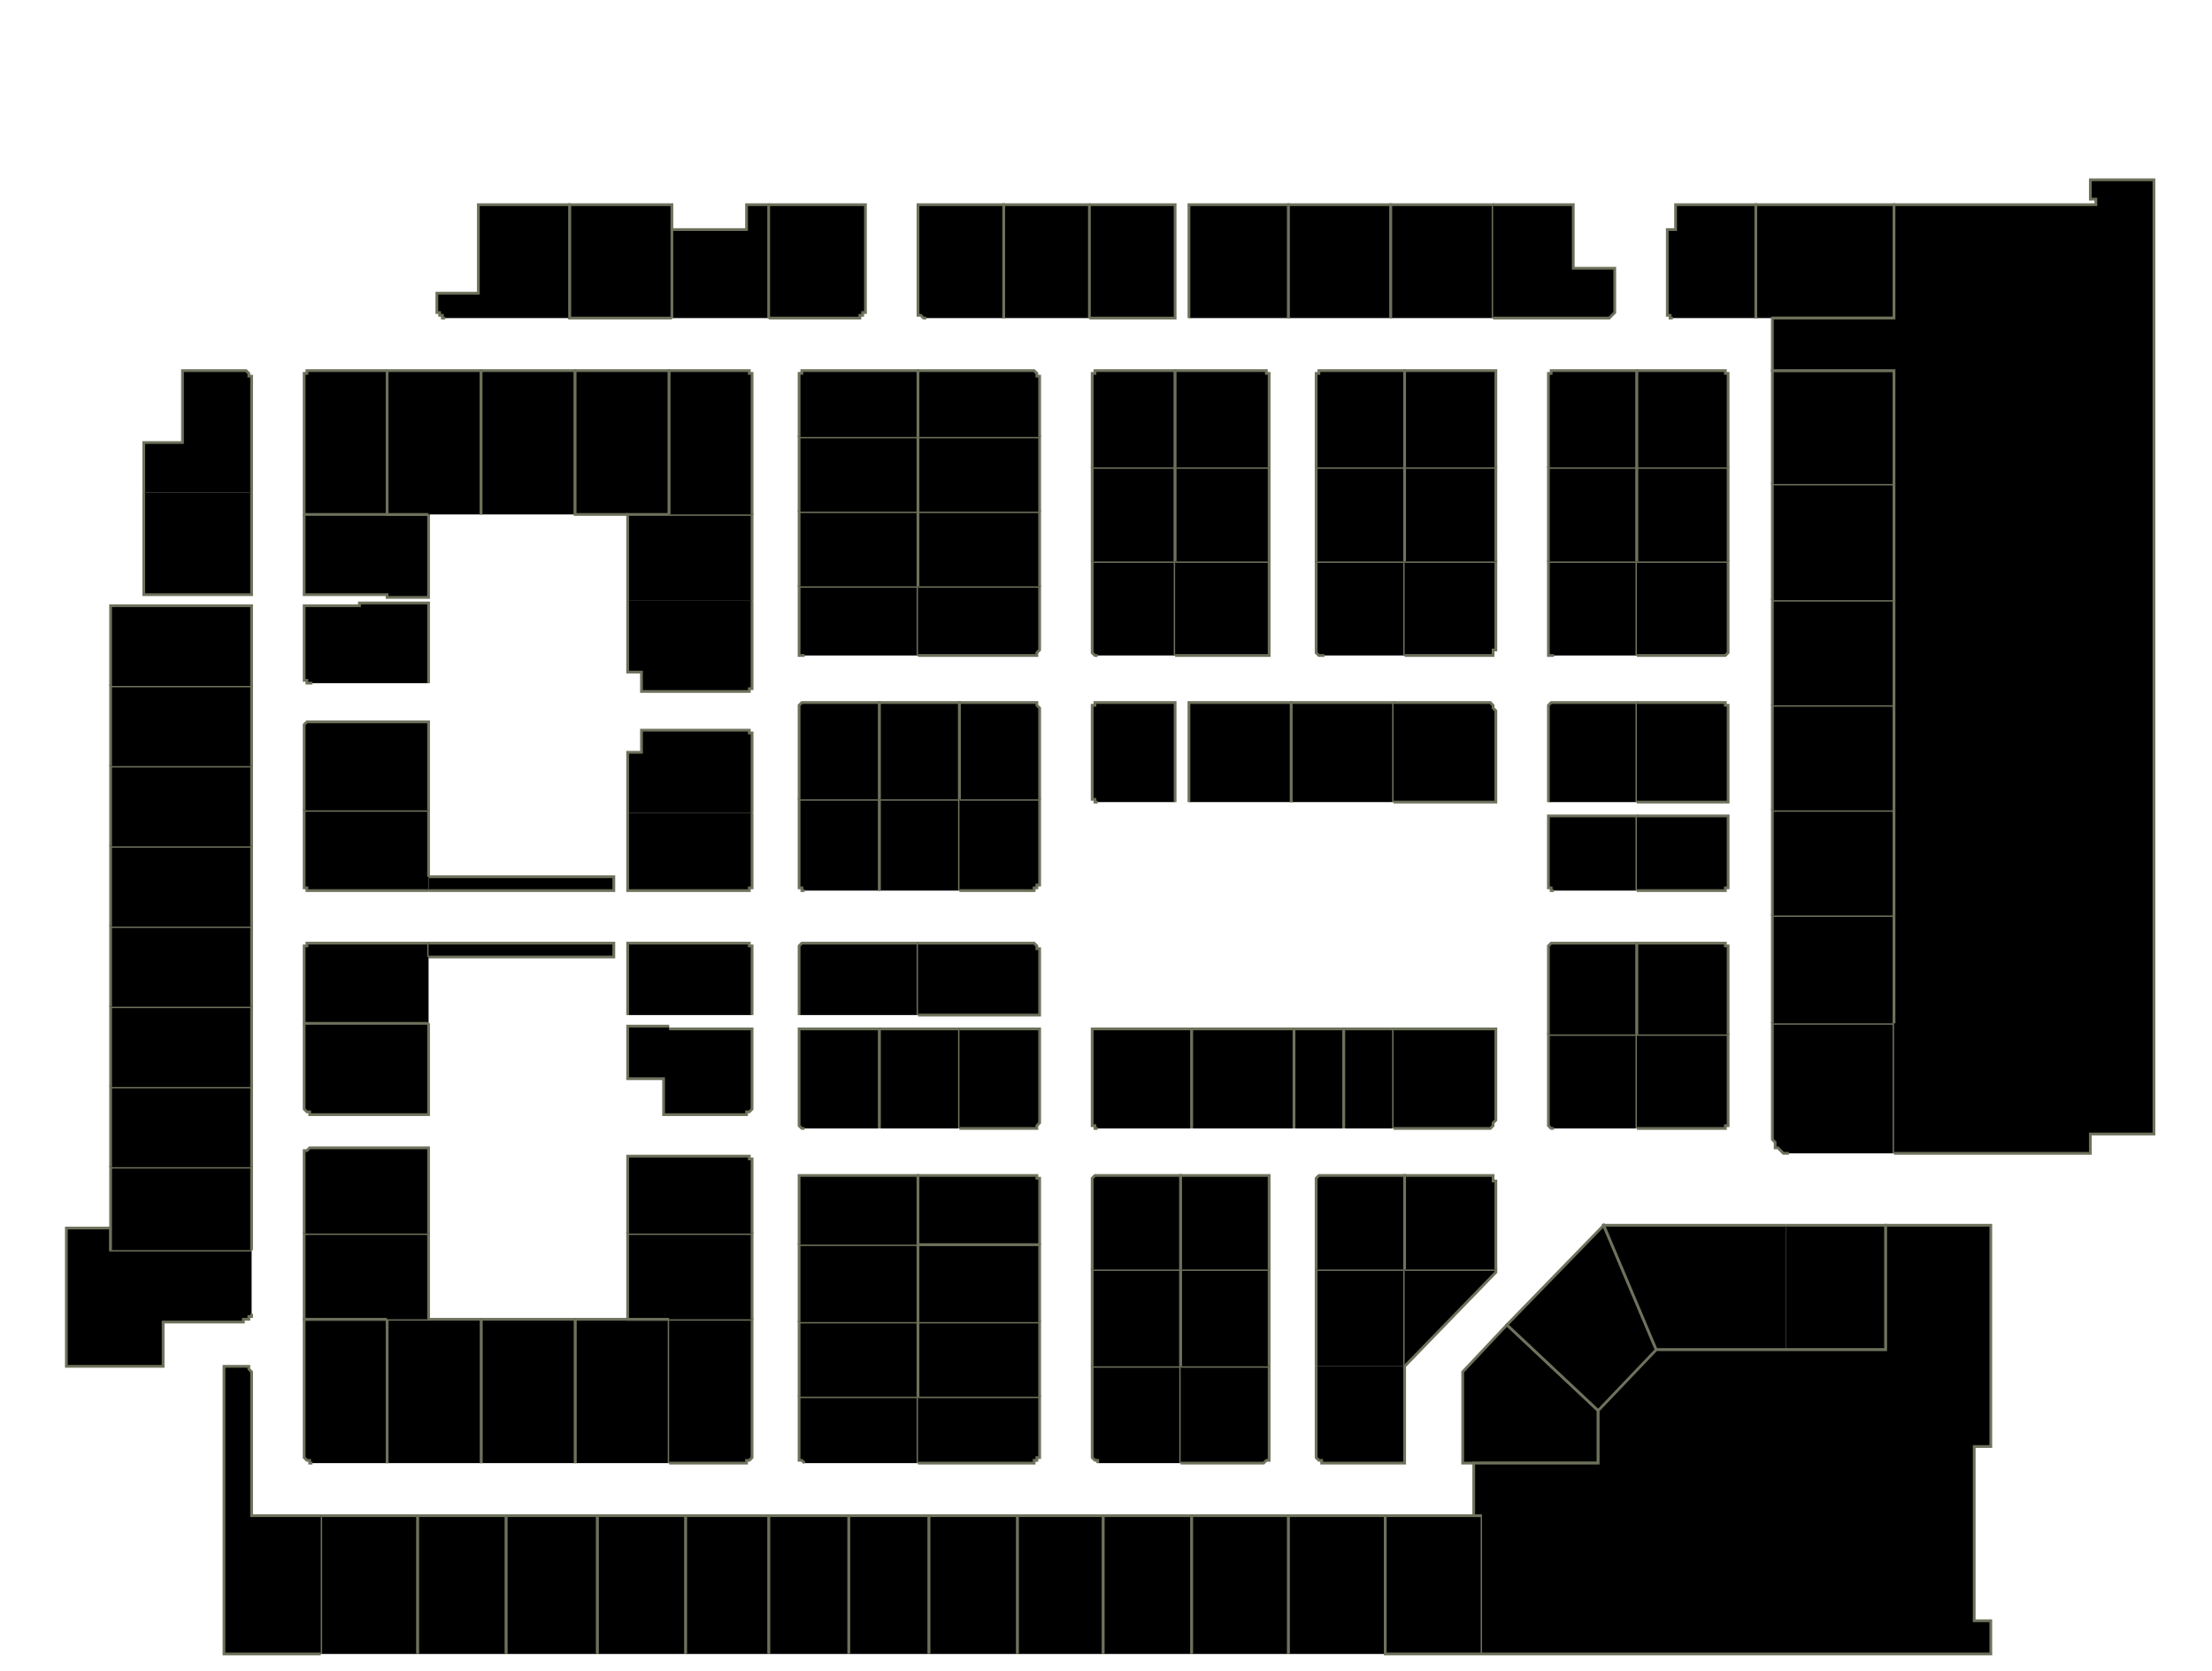 <?xml version="1.0" encoding="utf-8" ?>
<svg baseProfile="full" height="604" version="1.1" width="800" xmlns="http://www.w3.org/2000/svg" xmlns:ev="http://www.w3.org/2001/xml-events" xmlns:xlink="http://www.w3.org/1999/xlink"><defs /><g id="4A01" stroke="red"><polyline points="216,598 216,548 248,548 248,598" stroke="#6d725c" /></g><g id="4A02" stroke="red"><polyline points="208,529 208,477 227,477 242,477 242,529" stroke="#6d725c" /></g><g id="4A03" stroke="red"><polyline points="183,598 183,548 216,548 216,598" stroke="#6d725c" /></g><g id="4A04" stroke="red"><polyline points="174,529 174,477 208,477 208,529" stroke="#6d725c" /></g><g id="4A05" stroke="red"><polyline points="151,598 151,548 183,548 183,598" stroke="#6d725c" /></g><g id="4A06" stroke="red"><polyline points="140,529 140,477 155,477 174,477 174,529" stroke="#6d725c" /></g><g id="4A07" stroke="red"><polyline points="116,598 116,548 151,548 151,598" stroke="#6d725c" /></g><g id="4A08" stroke="red"><polyline points="113,529 112,529 112,528 111,528 111,528 111,528 110,527 110,527 110,527 110,526 110,526 110,477 140,477 140,529" stroke="#6d725c" /></g><g id="4A09" stroke="red"><polyline points="116,598 81,598 81,494 88,494 88,494 89,494 89,494 90,494 90,495 90,495 90,495 91,496 91,496 91,497 91,548 116,548" stroke="#6d725c" /></g><g id="4A10" stroke="red"><polyline points="140,477 110,477 110,446 155,446 155,477" stroke="#6d725c" /></g><g id="4A11" stroke="red"><polyline points="91,475 91,475 91,476 90,476 90,476 90,477 90,477 89,477 89,477 88,477 88,478 59,478 59,494 48,494 24,494 24,444 40,444 40,452 91,452" stroke="#6d725c" /></g><g id="4A12" stroke="red"><polyline points="110,446 110,418 110,418 110,417 110,417 110,416 111,416 111,416 111,416 112,415 112,415 113,415 155,415 155,446" stroke="#6d725c" /></g><g id="4A13" stroke="red"><polyline points="40,452 40,444 40,422 91,422 91,452" stroke="#6d725c" /></g><g id="4A14" stroke="red"><polyline points="155,370 155,403 113,403 112,403 112,402 111,402 111,402 111,402 110,401 110,401 110,401 110,400 110,400 110,370" stroke="#6d725c" /></g><g id="4A15" stroke="red"><polyline points="40,422 40,393 91,393 91,422" stroke="#6d725c" /></g><g id="4A16" stroke="red"><polyline points="155,370 110,370 110,344 110,343 110,343 110,342 110,342 111,342 111,341 111,341 112,341 112,341 113,341 155,341 155,346" stroke="#6d725c" /></g><g id="4A17" stroke="red"><polyline points="40,393 40,364 91,364 91,393" stroke="#6d725c" /></g><g id="4A18" stroke="red"><polyline points="155,341 222,341 222,346 155,346" stroke="#6d725c" /></g><g id="4A19" stroke="red"><polyline points="40,364 40,335 91,335 91,364" stroke="#6d725c" /></g><g id="4A20" stroke="red"><polyline points="155,317 222,317 222,322 155,322" stroke="#6d725c" /></g><g id="4A21" stroke="red"><polyline points="40,335 40,306 91,306 91,335" stroke="#6d725c" /></g><g id="4A22" stroke="red"><polyline points="155,322 113,322 112,322 112,322 111,322 111,321 111,321 110,321 110,320 110,320 110,320 110,319 110,293 155,293 155,317" stroke="#6d725c" /></g><g id="4A23" stroke="red"><polyline points="40,306 40,277 91,277 91,306" stroke="#6d725c" /></g><g id="4A24" stroke="red"><polyline points="110,293 110,263 110,263 110,263 110,262 110,262 111,261 111,261 111,261 112,261 112,261 113,261 155,261 155,293" stroke="#6d725c" /></g><g id="4A25" stroke="red"><polyline points="40,277 40,248 91,248 91,277" stroke="#6d725c" /></g><g id="4A26" stroke="red"><polyline points="113,247 112,247 112,247 111,247 111,246 111,246 110,246 110,246 110,245 110,245 110,244 110,219 130,219 130,218 155,218 155,247" stroke="#6d725c" /></g><g id="4A27" stroke="red"><polyline points="40,248 40,219 91,219 91,248" stroke="#6d725c" /></g><g id="4A28" stroke="red"><polyline points="140,186 155,186 155,216 140,216 140,215 110,215 110,186" stroke="#6d725c" /></g><g id="4A29" stroke="red"><polyline points="91,178 91,215 52,215 52,178" stroke="#6d725c" /></g><g id="4A30" stroke="red"><polyline points="140,186 110,186 110,137 110,136 110,136 110,136 110,135 111,135 111,135 111,134 112,134 112,134 113,134 140,134 140,134" stroke="#6d725c" /></g><g id="4A31" stroke="red"><polyline points="52,178 52,160 66,160 66,134 88,134 88,134 89,134 89,134 90,135 90,135 90,135 90,136 91,136 91,136 91,137 91,178" stroke="#6d725c" /></g><g id="4A32" stroke="red"><polyline points="155,186 140,186 140,134 174,134 174,186" stroke="#6d725c" /></g><g id="4A34" stroke="red"><polyline points="174,186 174,134 208,134 208,186" stroke="#6d725c" /></g><g id="4A36" stroke="red"><polyline points="227,186 208,186 208,134 242,134 242,186" stroke="#6d725c" /></g><g id="4A38" stroke="red"><polyline points="243,115 206,115 206,74 243,74 243,83" stroke="#6d725c" /></g><g id="4A40" stroke="red"><polyline points="161,115 161,115 160,115 160,115 160,114 159,114 159,114 159,114 159,113 158,113 158,112 158,106 173,106 173,74 206,74 206,115" stroke="#6d725c" /></g><g id="4B01" stroke="red"><polyline points="278,598 278,548 307,548 307,598" stroke="#6d725c" /></g><g id="4B02" stroke="red"><polyline points="307,598 307,548 336,548 336,598" stroke="#6d725c" /></g><g id="4B03" stroke="red"><polyline points="248,598 248,548 278,548 278,598" stroke="#6d725c" /></g><g id="4B04" stroke="red"><polyline points="291,529 291,529 290,528 290,528 290,528 289,528 289,527 289,527 289,527 289,526 289,526 289,505 332,505 332,529" stroke="#6d725c" /></g><g id="4B05" stroke="red"><polyline points="242,477 272,477 272,526 272,526 272,527 272,527 272,527 271,528 271,528 271,528 270,528 270,529 269,529 242,529" stroke="#6d725c" /></g><g id="4B06" stroke="red"><polyline points="289,505 289,478 332,478 332,505" stroke="#6d725c" /></g><g id="4B07" stroke="red"><polyline points="242,477 227,477 227,446 272,446 272,477" stroke="#6d725c" /></g><g id="4B08" stroke="red"><polyline points="289,478 289,450 332,450 332,478" stroke="#6d725c" /></g><g id="4B09" stroke="red"><polyline points="227,446 227,418 269,418 270,418 270,418 271,418 271,418 271,419 272,419 272,419 272,420 272,420 272,420 272,446" stroke="#6d725c" /></g><g id="4B10" stroke="red"><polyline points="289,450 289,427 289,427 289,426 289,426 289,426 289,425 290,425 290,425 290,425 291,425 291,425 332,425 332,450" stroke="#6d725c" /></g><g id="4B12" stroke="red"><polyline points="318,408 318,372 347,372 347,408" stroke="#6d725c" /></g><g id="4B13" stroke="red"><polyline points="242,372 272,372 272,400 272,400 272,401 272,401 272,401 271,402 271,402 271,402 270,402 270,403 269,403 240,403 240,390 227,390 227,371 242,371" stroke="#6d725c" /></g><g id="4B14" stroke="red"><polyline points="291,408 291,408 290,408 290,408 290,408 289,407 289,407 289,407 289,406 289,406 289,405 289,372 318,372 318,408" stroke="#6d725c" /></g><g id="4B15" stroke="red"><polyline points="227,367 227,341 269,341 270,341 270,341 271,341 271,341 271,342 272,342 272,342 272,343 272,343 272,344 272,367" stroke="#6d725c" /></g><g id="4B16" stroke="red"><polyline points="289,367 289,344 289,343 289,343 289,342 289,342 289,342 290,341 290,341 290,341 291,341 291,341 332,341 332,367" stroke="#6d725c" /></g><g id="4B18" stroke="red"><polyline points="318,322 318,289 347,289 347,322" stroke="#6d725c" /></g><g id="4B19" stroke="red"><polyline points="272,294 272,319 272,320 272,320 272,320 272,321 271,321 271,321 271,322 270,322 270,322 269,322 227,322 227,294" stroke="#6d725c" /></g><g id="4B20" stroke="red"><polyline points="291,322 291,322 290,322 290,322 290,321 289,321 289,321 289,320 289,320 289,320 289,319 289,289 318,289 318,322" stroke="#6d725c" /></g><g id="4B22" stroke="red"><polyline points="318,289 318,254 347,254 347,289" stroke="#6d725c" /></g><g id="4B23" stroke="red"><polyline points="227,294 227,272 232,272 232,264 269,264 270,264 270,264 271,264 271,264 271,265 272,265 272,265 272,266 272,266 272,267 272,294" stroke="#6d725c" /></g><g id="4B24" stroke="red"><polyline points="289,289 289,257 289,256 289,256 289,255 289,255 289,255 290,254 290,254 290,254 291,254 291,254 318,254 318,289" stroke="#6d725c" /></g><g id="4B25" stroke="red"><polyline points="272,217 272,248 272,248 272,248 272,249 272,249 271,249 271,250 271,250 270,250 270,250 269,250 232,250 232,243 227,243 227,217" stroke="#6d725c" /></g><g id="4B26" stroke="red"><polyline points="291,237 291,237 290,237 290,237 290,237 289,237 289,236 289,236 289,236 289,235 289,235 289,212 332,212 332,237" stroke="#6d725c" /></g><g id="4B27" stroke="red"><polyline points="227,217 227,186 242,186 272,186 272,217" stroke="#6d725c" /></g><g id="4B28" stroke="red"><polyline points="289,212 289,185 332,185 332,212" stroke="#6d725c" /></g><g id="4B29" stroke="red"><polyline points="242,186 242,134 242,134 269,134 270,134 270,134 271,134 271,135 271,135 272,135 272,136 272,136 272,136 272,137 272,186" stroke="#6d725c" /></g><g id="4B30" stroke="red"><polyline points="289,185 289,158 332,158 332,185" stroke="#6d725c" /></g><g id="4B31" stroke="red"><polyline points="278,74 313,74 313,112 313,113 312,113 312,114 312,114 312,114 311,114 311,115 311,115 310,115 310,115 278,115" stroke="#6d725c" /></g><g id="4B32" stroke="red"><polyline points="289,158 289,137 289,136 289,136 289,136 289,135 289,135 290,135 290,134 290,134 291,134 291,134 332,134 332,158" stroke="#6d725c" /></g><g id="4B33" stroke="red"><polyline points="243,115 243,83 270,83 270,74 278,74 278,115" stroke="#6d725c" /></g><g id="4C01" stroke="red"><polyline points="336,598 336,548 368,548 368,598" stroke="#6d725c" /></g><g id="4C02" stroke="red"><polyline points="368,598 368,548 399,548 399,598" stroke="#6d725c" /></g><g id="4C03" stroke="red"><polyline points="332,505 376,505 376,526 376,526 376,527 375,527 375,528 375,528 374,528 374,528 374,529 373,529 373,529 332,529" stroke="#6d725c" /></g><g id="4C04" stroke="red"><polyline points="399,598 399,548 431,548 431,598" stroke="#6d725c" /></g><g id="4C05" stroke="red"><polyline points="332,505 332,478 376,478 376,505" stroke="#6d725c" /></g><g id="4C06" stroke="red"><polyline points="397,529 397,529 397,528 396,528 396,528 396,528 395,527 395,527 395,527 395,526 395,526 395,494 427,494 427,529" stroke="#6d725c" /></g><g id="4C07" stroke="red"><polyline points="332,478 332,450 376,450 376,478" stroke="#6d725c" /></g><g id="4C08" stroke="red"><polyline points="395,494 395,459 427,459 427,494" stroke="#6d725c" /></g><g id="4C09" stroke="red"><polyline points="376,450 332,450 332,425 373,425 373,425 374,425 374,425 375,425 375,425 375,426 375,426 376,426 376,427 376,427 376,450 376,450" stroke="#6d725c" /></g><g id="4C10" stroke="red"><polyline points="395,459 395,427 395,427 395,426 395,426 395,426 396,425 396,425 396,425 397,425 397,425 397,425 427,425 427,459" stroke="#6d725c" /></g><g id="4C11" stroke="red"><polyline points="347,372 376,372 376,405 376,406 376,406 375,407 375,407 375,407 375,408 374,408 374,408 373,408 373,408 347,408" stroke="#6d725c" /></g><g id="4C12" stroke="red"><polyline points="397,408 397,408 397,408 396,408 396,408 396,407 395,407 395,407 395,406 395,406 395,405 395,372 431,372 431,408" stroke="#6d725c" /></g><g id="4C13" stroke="red"><polyline points="332,341 373,341 373,341 374,341 374,341 374,341 375,342 375,342 375,343 376,343 376,343 376,344 376,367 332,367" stroke="#6d725c" /></g><g id="4C15" stroke="red"><polyline points="347,289 376,289 376,319 376,319 376,320 375,320 375,321 375,321 375,321 374,321 374,322 374,322 373,322 347,322" stroke="#6d725c" /></g><g id="4C16" stroke="red"><polyline points="397,290 397,290 397,290 396,290 396,290 396,289 395,289 395,289 395,288 395,288 395,287 395,257 395,256 395,256 395,255 395,255 396,255 396,254 396,254 397,254 397,254 397,254 425,254 425,290" stroke="#6d725c" /></g><g id="4C17" stroke="red"><polyline points="347,289 347,254 373,254 373,254 374,254 374,254 375,254 375,255 375,255 375,255 376,256 376,256 376,257 376,289" stroke="#6d725c" /></g><g id="4C18" stroke="red"><polyline points="397,237 397,237 397,237 396,237 396,237 396,237 395,236 395,236 395,236 395,235 395,235 395,203 425,203 425,237" stroke="#6d725c" /></g><g id="4C19" stroke="red"><polyline points="332,212 376,212 376,235 376,235 375,236 375,236 375,236 375,237 374,237 374,237 374,237 373,237 373,237 332,237" stroke="#6d725c" /></g><g id="4C20" stroke="red"><polyline points="395,203 395,169 425,169 425,203" stroke="#6d725c" /></g><g id="4C21" stroke="red"><polyline points="332,212 332,185 376,185 376,212" stroke="#6d725c" /></g><g id="4C22" stroke="red"><polyline points="395,169 395,137 395,136 395,136 395,136 395,135 396,135 396,135 396,134 397,134 397,134 397,134 425,134 425,169" stroke="#6d725c" /></g><g id="4C23" stroke="red"><polyline points="332,185 332,158 376,158 376,185" stroke="#6d725c" /></g><g id="4C24" stroke="red"><polyline points="394,74 425,74 425,115 394,115" stroke="#6d725c" /></g><g id="4C25" stroke="red"><polyline points="332,158 332,134 373,134 373,134 374,134 374,134 375,135 375,135 375,135 375,136 376,136 376,136 376,137 376,158" stroke="#6d725c" /></g><g id="4C26" stroke="red"><polyline points="363,115 363,74 394,74 394,115" stroke="#6d725c" /></g><g id="4C27" stroke="red"><polyline points="335,115 334,115 334,115 334,115 333,114 333,114 333,114 332,114 332,113 332,113 332,112 332,74 363,74 363,115" stroke="#6d725c" /></g><g id="4D01" stroke="red"><polyline points="431,598 431,548 466,548 466,598" stroke="#6d725c" /></g><g id="4D02" stroke="red"><polyline points="466,598 466,548 501,548 501,598" stroke="#6d725c" /></g><g id="4D03" stroke="red"><polyline points="427,494 459,494 459,526 459,526 459,527 459,527 459,527 459,528 458,528 458,528 458,528 457,529 457,529 427,529" stroke="#6d725c" /></g><g id="4D04" stroke="red"><polyline points="508,494 508,529 479,529 478,529 478,528 477,528 477,528 477,528 476,527 476,527 476,527 476,526 476,526 476,494" stroke="#6d725c" /></g><g id="4D05" stroke="red"><polyline points="427,494 427,459 459,459 459,494" stroke="#6d725c" /></g><g id="4D06" stroke="red"><polyline points="476,494 476,459 508,459 508,494" stroke="#6d725c" /></g><g id="4D07" stroke="red"><polyline points="427,459 427,425 457,425 457,425 458,425 458,425 458,425 459,425 459,426 459,426 459,426 459,427 459,427 459,459" stroke="#6d725c" /></g><g id="4D08" stroke="red"><polyline points="476,459 476,427 476,427 476,426 476,426 476,426 477,425 477,425 477,425 478,425 478,425 479,425 508,425 508,459" stroke="#6d725c" /></g><g id="4D09" stroke="red"><polyline points="431,408 431,372 468,372 468,408" stroke="#6d725c" /></g><g id="4D10A" stroke="red"><polyline points="468,408 468,372 486,372 486,408" stroke="#6d725c" /></g><g id="4D10B" stroke="red"><polyline points="486,408 486,372 504,372 504,408" stroke="#6d725c" /></g><g id="4D15" stroke="red"><polyline points="430,290 430,254 467,254 467,290" stroke="#6d725c" /></g><g id="4D16" stroke="red"><polyline points="467,290 467,254 504,254 504,290" stroke="#6d725c" /></g><g id="4D17" stroke="red"><polyline points="425,203 459,203 459,235 459,235 459,236 459,236 459,236 459,237 458,237 458,237 458,237 457,237 457,237 425,237" stroke="#6d725c" /></g><g id="4D18" stroke="red"><polyline points="479,237 478,237 478,237 477,237 477,237 477,237 476,236 476,236 476,236 476,235 476,235 476,203 508,203 508,237" stroke="#6d725c" /></g><g id="4D19" stroke="red"><polyline points="425,203 425,169 459,169 459,203" stroke="#6d725c" /></g><g id="4D20" stroke="red"><polyline points="476,203 476,169 508,169 508,203" stroke="#6d725c" /></g><g id="4D21" stroke="red"><polyline points="425,169 425,134 457,134 457,134 458,134 458,134 458,135 459,135 459,135 459,136 459,136 459,136 459,137 459,169" stroke="#6d725c" /></g><g id="4D22" stroke="red"><polyline points="476,169 476,137 476,136 476,136 476,136 476,135 477,135 477,135 477,134 478,134 478,134 479,134 508,134 508,169" stroke="#6d725c" /></g><g id="4D23" stroke="red"><polyline points="430,115 430,74 466,74 466,115" stroke="#6d725c" /></g><g id="4D24" stroke="red"><polyline points="466,115 466,74 503,74 503,115" stroke="#6d725c" /></g><g id="4E01" stroke="red"><polyline points="536,598 501,598 501,548 536,548 536,598" stroke="#6d725c" /></g><g id="4E06" stroke="red"><polyline points="578,510 578,529 533,529 529,529 529,496 545,479 578,510" stroke="#6d725c" /></g><g id="4E07" stroke="red"><polyline points="508,459 541,459 541,460 508,494" stroke="#6d725c" /></g><g id="4E08" stroke="red"><polyline points="578,510 545,479 580,443 599,488" stroke="#6d725c" /></g><g id="4E09" stroke="red"><polyline points="508,459 508,425 538,425 538,425 539,425 539,425 539,425 540,425 540,426 540,426 540,426 540,427 541,427 541,459" stroke="#6d725c" /></g><g id="4E10" stroke="red"><polyline points="562,408 562,408 561,408 561,408 561,408 560,407 560,407 560,407 560,406 560,406 560,405 560,374 592,374 592,408" stroke="#6d725c" /></g><g id="4E11" stroke="red"><polyline points="504,372 541,372 541,405 540,406 540,406 540,407 540,407 540,407 539,408 539,408 539,408 538,408 538,408 504,408" stroke="#6d725c" /></g><g id="4E12" stroke="red"><polyline points="560,374 560,344 560,343 560,343 560,342 560,342 560,342 561,341 561,341 561,341 562,341 562,341 592,341 592,374" stroke="#6d725c" /></g><g id="4E14" stroke="red"><polyline points="562,322 562,322 561,322 561,322 561,321 560,321 560,321 560,320 560,320 560,320 560,319 560,295 592,295 592,322" stroke="#6d725c" /></g><g id="4E15" stroke="red"><polyline points="504,254 538,254 538,254 539,254 539,254 539,254 540,255 540,255 540,255 540,256 540,256 541,257 541,290 504,290" stroke="#6d725c" /></g><g id="4E16" stroke="red"><polyline points="560,290 560,257 560,256 560,256 560,255 560,255 560,255 561,254 561,254 561,254 562,254 562,254 592,254 592,290" stroke="#6d725c" /></g><g id="4E17" stroke="red"><polyline points="508,203 541,203 541,235 540,235 540,236 540,236 540,236 540,237 539,237 539,237 539,237 538,237 538,237 508,237" stroke="#6d725c" /></g><g id="4E18" stroke="red"><polyline points="562,237 562,237 561,237 561,237 561,237 560,237 560,236 560,236 560,236 560,235 560,235 560,203 592,203 592,237" stroke="#6d725c" /></g><g id="4E19" stroke="red"><polyline points="508,203 508,169 541,169 541,203" stroke="#6d725c" /></g><g id="4E20" stroke="red"><polyline points="560,203 560,169 592,169 592,203" stroke="#6d725c" /></g><g id="4E21" stroke="red"><polyline points="508,169 508,134 541,134 541,169" stroke="#6d725c" /></g><g id="4E22" stroke="red"><polyline points="560,169 560,137 560,136 560,136 560,136 560,135 560,135 561,135 561,134 561,134 562,134 562,134 592,134 592,169" stroke="#6d725c" /></g><g id="4E23" stroke="red"><polyline points="503,115 503,74 540,74 540,115" stroke="#6d725c" /></g><g id="4E24" stroke="red"><polyline points="540,74 569,74 569,97 584,97 584,112 584,113 584,113 583,114 583,114 583,114 583,114 582,115 582,115 581,115 581,115 540,115" stroke="#6d725c" /></g><g id="4F06" stroke="red"><polyline points="646,443 682,443 682,488 646,488" stroke="#6d725c" /></g><g id="4F07" stroke="red"><polyline points="646,488 599,488 580,443 646,443 646,443" stroke="#6d725c" /></g><g id="4F08" stroke="red"><polyline points="647,417 646,417 645,417 644,416 644,416 643,415 642,415 642,414 642,413 641,412 641,411 641,370 685,370 685,417" stroke="#6d725c" /></g><g id="4F09" stroke="red"><polyline points="592,374 625,374 625,405 625,406 625,406 625,407 625,407 624,407 624,408 624,408 623,408 623,408 622,408 592,408" stroke="#6d725c" /></g><g id="4F10" stroke="red"><polyline points="641,370 641,331 685,331 685,370" stroke="#6d725c" /></g><g id="4F11" stroke="red"><polyline points="592,374 592,341 622,341 623,341 623,341 624,341 624,341 624,342 625,342 625,342 625,343 625,343 625,344 625,374" stroke="#6d725c" /></g><g id="4F12" stroke="red"><polyline points="641,331 641,293 685,293 685,331" stroke="#6d725c" /></g><g id="4F13" stroke="red"><polyline points="592,295 625,295 625,319 625,320 625,320 625,320 625,321 624,321 624,321 624,322 623,322 623,322 622,322 592,322" stroke="#6d725c" /></g><g id="4F14" stroke="red"><polyline points="641,293 641,255 685,255 685,293" stroke="#6d725c" /></g><g id="4F15" stroke="red"><polyline points="592,254 622,254 623,254 623,254 624,254 624,254 624,255 625,255 625,255 625,256 625,256 625,257 625,290 592,290" stroke="#6d725c" /></g><g id="4F16" stroke="red"><polyline points="641,255 641,217 685,217 685,255" stroke="#6d725c" /></g><g id="4F17" stroke="red"><polyline points="592,203 625,203 625,235 625,235 625,236 625,236 625,236 624,237 624,237 624,237 623,237 623,237 622,237 592,237" stroke="#6d725c" /></g><g id="4F18" stroke="red"><polyline points="641,217 641,175 685,175 685,217" stroke="#6d725c" /></g><g id="4F19" stroke="red"><polyline points="592,203 592,169 625,169 625,203" stroke="#6d725c" /></g><g id="4F20" stroke="red"><polyline points="641,175 641,134 685,134 685,175" stroke="#6d725c" /></g><g id="4F21" stroke="red"><polyline points="592,169 592,134 622,134 623,134 623,134 624,134 624,135 624,135 625,135 625,136 625,136 625,136 625,137 625,169" stroke="#6d725c" /></g><g id="4F22" stroke="red"><polyline points="635,115 635,74 685,74 685,115 641,115" stroke="#6d725c" /></g><g id="4F23" stroke="red"><polyline points="605,115 605,115 604,115 604,115 604,114 603,114 603,114 603,114 603,113 603,113 603,112 603,83 606,83 606,74 635,74 635,115" stroke="#6d725c" /></g><g id="4Y01" stroke="red"><polyline points="685,370 685,331 685,293 685,255 685,217 685,175 685,134 641,134 641,115 685,115 685,74 758,74 758,72 756,72 756,65 779,65 779,410 756,410 756,417 685,417" stroke="#6d725c" /></g><g id="4Y02" stroke="red"><polyline points="536,548 536,548 533,548 533,529 578,529 578,529 578,510 599,488 646,488 682,488 682,443 682,443 717,443 720,443 720,523 714,523 714,586 720,586 720,598 536,598" stroke="#6d725c" /></g></svg>